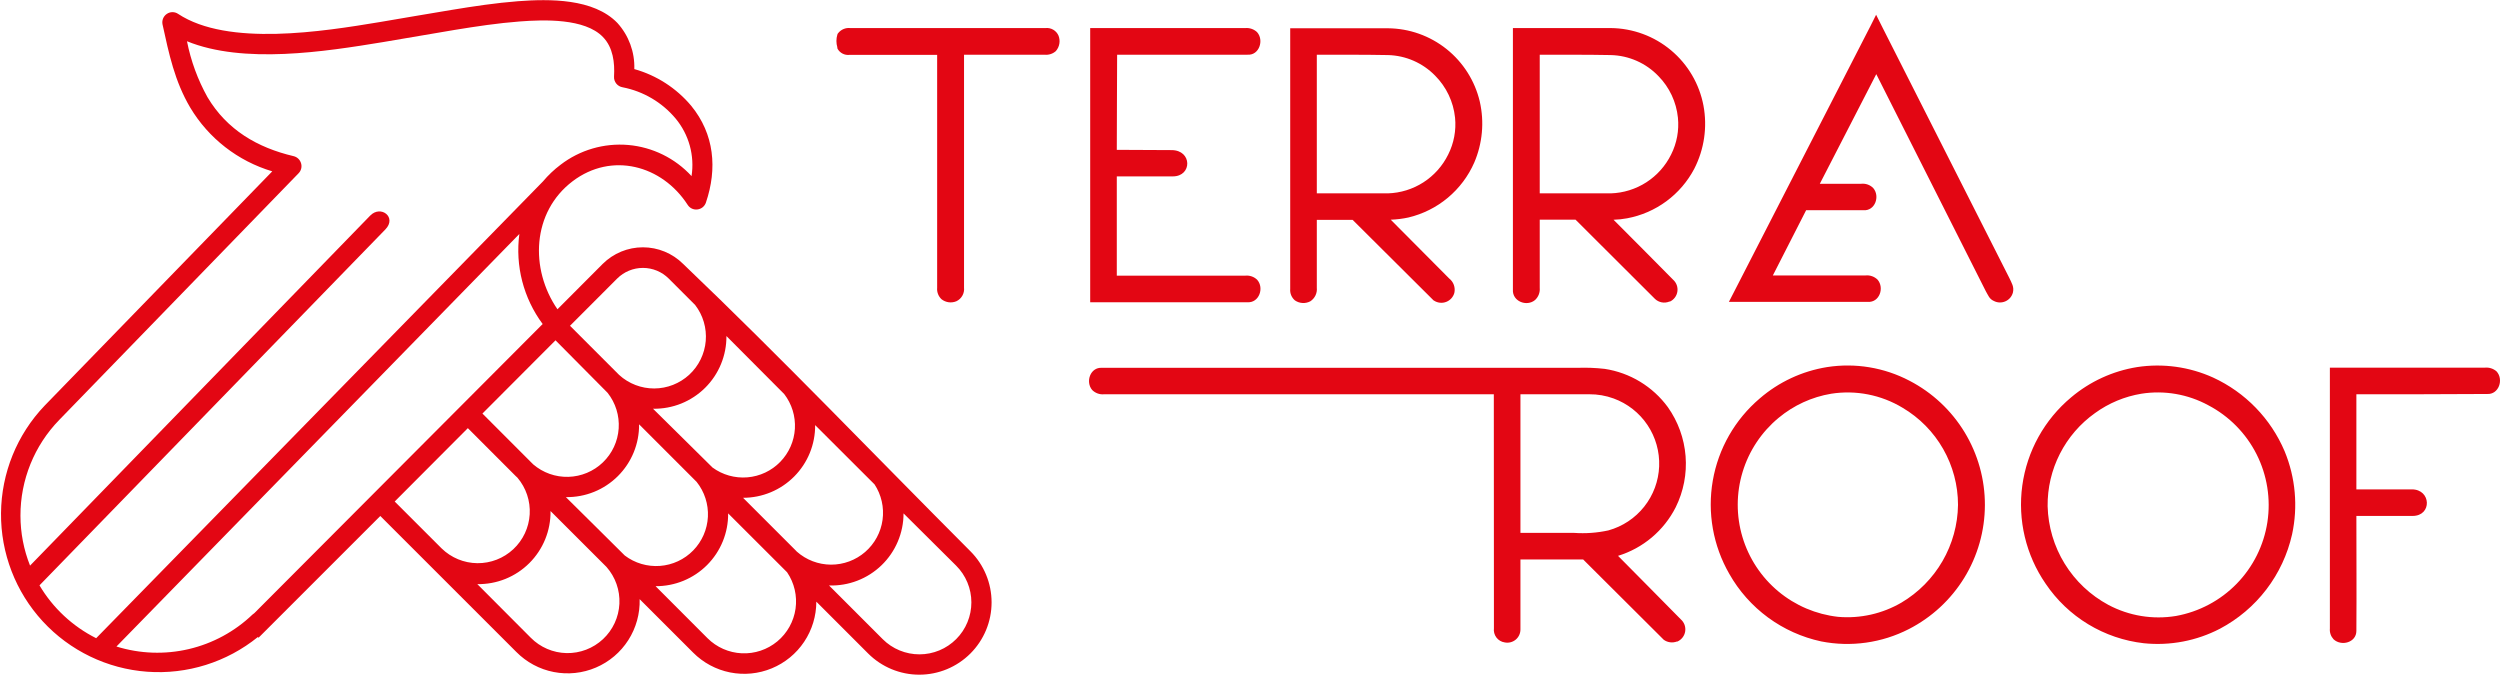 <svg width="142" height="39" viewBox="0 0 142 39" fill="none" xmlns="http://www.w3.org/2000/svg">
<g clip-path="url(#clip0_6_409)">
<path fill-rule="evenodd" clip-rule="evenodd" d="M37.236 33.295L40.187 36.25C40.706 36.768 41.4 37.073 42.133 37.107C42.866 37.141 43.585 36.9 44.15 36.432C44.714 35.964 45.084 35.302 45.187 34.576C45.29 33.85 45.119 33.111 44.707 32.505L41.358 29.16C41.364 29.703 41.261 30.242 41.056 30.746C40.851 31.249 40.548 31.707 40.164 32.092C39.78 32.477 39.324 32.781 38.821 32.988C38.318 33.194 37.779 33.299 37.236 33.295ZM27.103 33.169L30.146 36.221C30.685 36.767 31.415 37.08 32.181 37.096C32.948 37.111 33.69 36.827 34.251 36.303C34.811 35.78 35.145 35.059 35.182 34.293C35.219 33.527 34.956 32.777 34.448 32.202L34.354 32.108L31.27 29.027C31.278 29.576 31.175 30.121 30.968 30.629C30.761 31.137 30.454 31.598 30.066 31.985C29.677 32.373 29.215 32.678 28.706 32.883C28.197 33.088 27.652 33.188 27.103 33.179V33.169ZM32.142 28.237C33.254 29.346 34.379 30.442 35.487 31.553C36.059 31.987 36.77 32.197 37.486 32.144C38.202 32.091 38.874 31.778 39.375 31.264C39.876 30.75 40.173 30.071 40.209 29.354C40.244 28.637 40.017 27.932 39.569 27.371L36.3 24.101C36.306 24.647 36.202 25.189 35.995 25.694C35.788 26.199 35.482 26.658 35.096 27.043C34.709 27.429 34.249 27.733 33.743 27.938C33.237 28.143 32.695 28.244 32.149 28.237H32.142ZM26.574 24.319L22.419 28.486L25.084 31.15C25.627 31.68 26.352 31.98 27.111 31.989C27.869 31.997 28.601 31.713 29.155 31.196C29.71 30.679 30.043 29.968 30.087 29.211C30.131 28.454 29.881 27.709 29.39 27.131L29.292 27.04L26.574 24.319ZM31.553 19.329L27.402 23.49L30.284 26.375C30.84 26.852 31.553 27.106 32.285 27.085C33.018 27.064 33.716 26.772 34.244 26.264C34.772 25.757 35.092 25.071 35.141 24.34C35.191 23.609 34.966 22.886 34.511 22.312C33.522 21.32 32.542 20.322 31.553 19.329ZM39.484 17.323L37.982 15.821C37.593 15.434 37.067 15.217 36.519 15.217C35.971 15.217 35.445 15.434 35.056 15.821L32.376 18.504L35.103 21.232L35.172 21.301C35.718 21.796 36.428 22.068 37.163 22.065C37.899 22.062 38.607 21.783 39.148 21.285C39.689 20.786 40.023 20.102 40.086 19.369C40.148 18.636 39.933 17.906 39.484 17.323ZM37.091 23.216C38.212 24.334 39.352 25.437 40.47 26.555C41.042 26.974 41.747 27.172 42.453 27.113C43.16 27.055 43.822 26.743 44.317 26.235C44.812 25.728 45.108 25.058 45.15 24.351C45.191 23.643 44.975 22.943 44.543 22.382L41.261 19.087C41.266 19.633 41.161 20.174 40.953 20.679C40.746 21.184 40.439 21.643 40.052 22.027C39.664 22.412 39.204 22.715 38.698 22.92C38.191 23.124 37.649 23.225 37.103 23.216H37.091ZM49.667 27.506L46.3 24.145C46.305 24.686 46.202 25.222 45.999 25.723C45.795 26.224 45.494 26.679 45.113 27.063C44.733 27.447 44.28 27.752 43.781 27.96C43.282 28.168 42.746 28.275 42.206 28.275L45.192 31.261L45.261 31.333C45.796 31.806 46.484 32.068 47.198 32.072C47.912 32.075 48.603 31.819 49.142 31.351C49.681 30.883 50.032 30.235 50.129 29.528C50.226 28.821 50.063 28.102 49.67 27.506H49.667ZM51.321 29.16C51.321 29.709 51.211 30.253 50.996 30.759C50.782 31.265 50.468 31.723 50.073 32.105C49.678 32.487 49.21 32.786 48.697 32.983C48.184 33.181 47.637 33.273 47.088 33.254L50.14 36.306C50.414 36.58 50.74 36.797 51.098 36.944C51.456 37.092 51.84 37.168 52.228 37.167C52.615 37.167 52.999 37.09 53.357 36.941C53.715 36.792 54.039 36.574 54.313 36.3C54.587 36.026 54.804 35.7 54.951 35.342C55.099 34.983 55.175 34.6 55.174 34.212C55.174 33.825 55.097 33.441 54.948 33.083C54.799 32.725 54.581 32.4 54.307 32.127C53.315 31.138 52.316 30.152 51.321 29.16ZM14.444 34.829L30.823 18.404C29.733 16.936 29.259 15.101 29.5 13.289L6.614 36.722C7.948 37.137 9.368 37.187 10.727 36.867C12.086 36.548 13.335 35.87 14.344 34.905L14.444 34.829ZM39.28 10.003C39.369 9.426 39.335 8.837 39.18 8.274C39.024 7.711 38.752 7.187 38.379 6.737C37.608 5.815 36.544 5.187 35.365 4.958C35.223 4.934 35.094 4.86 35.004 4.747C34.914 4.635 34.868 4.493 34.877 4.35C34.924 3.559 34.823 2.693 34.246 2.101C33.217 1.033 30.898 1.115 29.522 1.219C28.284 1.313 27.056 1.499 25.831 1.698C24.467 1.921 23.109 2.17 21.736 2.394C18.441 2.935 13.837 3.654 10.621 2.343C10.84 3.457 11.233 4.53 11.786 5.521C12.892 7.38 14.621 8.384 16.674 8.869C16.775 8.893 16.867 8.942 16.942 9.013C17.017 9.084 17.071 9.174 17.1 9.273C17.13 9.371 17.133 9.475 17.108 9.575C17.084 9.675 17.033 9.766 16.961 9.84L3.367 23.849C1.949 25.306 1.158 27.259 1.162 29.292C1.163 30.263 1.348 31.225 1.707 32.127L21.021 12.252C21.626 11.622 22.561 12.34 21.89 13.03L2.243 33.248C3.006 34.536 4.124 35.578 5.462 36.25L30.842 10.303C31.138 9.951 31.473 9.634 31.84 9.358C32.937 8.516 34.308 8.116 35.685 8.235C37.062 8.355 38.345 8.986 39.28 10.003ZM31.667 17.563L34.234 14.989C34.841 14.386 35.662 14.047 36.517 14.047C37.373 14.047 38.194 14.386 38.801 14.989L38.851 15.037C44.41 20.347 49.705 25.887 55.119 31.311C55.89 32.081 56.322 33.126 56.322 34.215C56.322 35.304 55.89 36.349 55.119 37.119C54.349 37.889 53.305 38.322 52.215 38.322C51.126 38.322 50.082 37.889 49.311 37.119L46.367 34.174C46.367 34.985 46.128 35.778 45.677 36.452C45.227 37.127 44.587 37.652 43.837 37.962C43.088 38.272 42.264 38.353 41.468 38.194C40.673 38.035 39.943 37.643 39.371 37.069L36.332 34.032C36.356 34.854 36.132 35.664 35.689 36.357C35.247 37.05 34.606 37.593 33.85 37.916C33.094 38.24 32.259 38.328 31.452 38.17C30.645 38.013 29.905 37.615 29.327 37.031L21.601 29.308L14.687 36.221L14.646 36.184C12.877 37.615 10.63 38.32 8.36 38.154C6.091 37.988 3.969 36.964 2.427 35.291C0.885 33.617 0.038 31.419 0.058 29.144C0.079 26.868 0.964 24.686 2.536 23.04L15.465 9.732C13.514 9.151 11.852 7.86 10.807 6.114C9.922 4.617 9.597 3.061 9.232 1.389C9.208 1.276 9.219 1.159 9.262 1.053C9.305 0.946 9.379 0.855 9.474 0.791C9.569 0.725 9.682 0.69 9.797 0.69C9.912 0.69 10.025 0.725 10.12 0.791C12.955 2.658 18.35 1.786 21.55 1.257C22.911 1.033 24.271 0.784 25.645 0.564C26.905 0.356 28.165 0.167 29.424 0.069C31.22 -0.066 33.717 -0.091 35.065 1.301C35.715 2.017 36.061 2.958 36.029 3.924C37.292 4.278 38.418 5.005 39.261 6.01C40.577 7.616 40.751 9.578 40.096 11.506C40.061 11.61 39.998 11.701 39.913 11.771C39.828 11.84 39.725 11.883 39.617 11.896C39.508 11.911 39.398 11.894 39.299 11.848C39.2 11.802 39.117 11.727 39.059 11.635C37.598 9.377 34.741 8.617 32.527 10.293C30.215 12.044 30.083 15.279 31.667 17.572V17.563Z" fill="#E30613"/>
<path fill-rule="evenodd" clip-rule="evenodd" d="M104.015 22.363C102.915 22.547 101.883 23.02 101.026 23.733C100.056 24.535 99.344 25.605 98.979 26.81C98.614 28.015 98.611 29.3 98.972 30.506C99.333 31.712 100.041 32.784 101.008 33.59C101.975 34.396 103.157 34.899 104.409 35.037C105.661 35.144 106.916 34.861 108.002 34.228C108.968 33.655 109.771 32.844 110.334 31.872C110.896 30.901 111.2 29.801 111.215 28.678C111.215 27.564 110.924 26.469 110.372 25.501C109.82 24.533 109.025 23.726 108.065 23.16C106.851 22.427 105.417 22.145 104.015 22.363ZM121.631 22.363C120.68 22.52 119.779 22.896 118.998 23.462C118.155 24.061 117.47 24.855 117.001 25.777C116.532 26.698 116.293 27.72 116.305 28.753C116.335 29.909 116.669 31.035 117.275 32.02C117.881 33.004 118.736 33.81 119.754 34.357C120.931 34.983 122.281 35.205 123.596 34.987C124.909 34.75 126.115 34.109 127.046 33.154C127.977 32.198 128.586 30.976 128.788 29.657C128.989 28.338 128.774 26.99 128.172 25.799C127.57 24.609 126.611 23.637 125.43 23.018C124.27 22.388 122.935 22.158 121.631 22.363ZM74.795 3.109V10.983C76.14 10.983 77.485 10.983 78.83 10.983C79.548 10.962 80.246 10.745 80.85 10.357C81.454 9.968 81.94 9.422 82.257 8.778C82.583 8.131 82.719 7.405 82.647 6.684C82.554 5.781 82.154 4.939 81.514 4.296C80.807 3.572 79.845 3.152 78.833 3.128C77.482 3.103 76.143 3.109 74.795 3.109ZM87.457 3.109C87.457 5.734 87.457 8.358 87.457 10.983C88.802 10.983 90.147 10.983 91.492 10.983C92.209 10.961 92.907 10.744 93.511 10.356C94.115 9.967 94.601 9.422 94.919 8.778C95.245 8.131 95.379 7.405 95.306 6.684C95.216 5.795 94.826 4.963 94.201 4.325C93.493 3.583 92.52 3.153 91.495 3.128C90.15 3.103 88.802 3.109 87.457 3.109ZM86.361 22.394V30.268H89.407C90.06 30.314 90.716 30.267 91.356 30.127C92.16 29.904 92.873 29.432 93.391 28.778C93.91 28.125 94.207 27.323 94.24 26.489C94.273 25.656 94.041 24.833 93.576 24.14C93.112 23.447 92.439 22.92 91.656 22.634C91.213 22.472 90.744 22.391 90.273 22.394C88.966 22.397 87.665 22.394 86.361 22.394ZM103.776 20.851C105.379 20.601 107.021 20.872 108.459 21.626C109.753 22.297 110.837 23.311 111.593 24.557C112.348 25.803 112.746 27.234 112.742 28.691C112.738 30.148 112.333 31.577 111.571 32.819C110.808 34.061 109.719 35.069 108.421 35.733C106.887 36.519 105.133 36.765 103.442 36.432C102.351 36.197 101.323 35.734 100.424 35.074C99.525 34.413 98.776 33.57 98.226 32.599C97.303 30.998 96.97 29.123 97.286 27.302C97.602 25.48 98.546 23.828 99.955 22.631C101.039 21.695 102.362 21.079 103.776 20.851ZM121.385 20.851C122.853 20.626 124.354 20.833 125.707 21.446C127.534 22.288 128.981 23.78 129.767 25.632C130.385 27.127 130.532 28.776 130.189 30.357C129.933 31.492 129.435 32.558 128.728 33.483C128.021 34.407 127.123 35.167 126.094 35.711C124.764 36.402 123.261 36.689 121.77 36.536C120.651 36.409 119.572 36.041 118.609 35.457C117.646 34.873 116.821 34.087 116.192 33.154C115.071 31.526 114.598 29.539 114.866 27.581C115.134 25.624 116.124 23.837 117.64 22.571C118.71 21.669 120.004 21.074 121.385 20.851ZM54.757 3.109V16.337C54.774 16.496 54.741 16.656 54.662 16.795C54.584 16.934 54.464 17.045 54.319 17.112C54.181 17.169 54.031 17.189 53.883 17.168C53.735 17.148 53.595 17.088 53.478 16.996C53.39 16.914 53.322 16.813 53.279 16.7C53.236 16.588 53.219 16.467 53.23 16.347V3.118H48.237C48.106 3.131 47.973 3.105 47.856 3.044C47.739 2.983 47.641 2.89 47.576 2.775L47.56 2.728V2.684C47.492 2.451 47.492 2.204 47.56 1.972L47.579 1.918L47.614 1.874C47.694 1.775 47.798 1.697 47.917 1.648C48.035 1.599 48.163 1.58 48.291 1.594C51.992 1.594 55.696 1.594 59.384 1.594C59.537 1.577 59.692 1.61 59.825 1.688C59.958 1.765 60.063 1.884 60.124 2.025C60.181 2.171 60.198 2.33 60.171 2.484C60.144 2.639 60.076 2.783 59.973 2.901C59.888 2.977 59.788 3.035 59.68 3.07C59.571 3.106 59.457 3.119 59.343 3.109H54.757ZM70.852 3.109C68.386 3.109 65.92 3.109 63.453 3.109C63.453 4.907 63.431 6.709 63.434 8.511L66.543 8.526C67.721 8.526 67.724 10.016 66.619 10.019C65.513 10.022 64.496 10.019 63.434 10.019V15.657H70.732C70.855 15.644 70.979 15.659 71.095 15.699C71.212 15.739 71.318 15.805 71.406 15.89C71.819 16.353 71.52 17.207 70.858 17.169C68.001 17.169 65.145 17.169 62.288 17.169H61.923V1.594H70.742C70.861 1.584 70.98 1.6 71.093 1.639C71.206 1.678 71.309 1.74 71.397 1.821C71.813 2.277 71.523 3.15 70.868 3.106L70.852 3.109ZM78.994 12.479C80.103 13.594 81.209 14.707 82.314 15.818C82.435 15.912 82.528 16.04 82.579 16.184C82.631 16.33 82.641 16.486 82.607 16.637C82.575 16.753 82.516 16.86 82.434 16.949C82.353 17.038 82.252 17.107 82.14 17.149C82.027 17.192 81.906 17.207 81.786 17.194C81.666 17.181 81.552 17.14 81.451 17.075L81.419 17.056L81.391 17.027C79.87 15.518 78.351 14 76.83 12.489H74.795V16.344C74.81 16.494 74.784 16.646 74.718 16.782C74.652 16.918 74.551 17.033 74.424 17.115C74.287 17.187 74.134 17.22 73.98 17.21C73.826 17.201 73.678 17.15 73.551 17.062C73.458 16.983 73.385 16.882 73.338 16.768C73.291 16.655 73.273 16.532 73.284 16.41V1.606H73.646C75.375 1.606 77.11 1.606 78.836 1.606C80.046 1.616 81.218 2.032 82.164 2.787C83.109 3.542 83.775 4.593 84.052 5.77C84.316 6.929 84.206 8.142 83.737 9.235C83.398 10.008 82.884 10.692 82.236 11.233C81.588 11.774 80.823 12.157 80.002 12.353C79.67 12.425 79.333 12.467 78.994 12.479ZM89.492 12.479H87.457V16.344C87.469 16.472 87.451 16.602 87.406 16.723C87.36 16.843 87.287 16.952 87.192 17.04C86.717 17.44 85.895 17.115 85.933 16.46C85.933 11.631 85.933 6.801 85.933 1.972V1.594H86.301C88.03 1.594 89.766 1.594 91.492 1.594C92.744 1.606 93.954 2.052 94.914 2.856C95.875 3.66 96.526 4.772 96.758 6.003C96.984 7.222 96.8 8.481 96.235 9.585C95.853 10.312 95.311 10.943 94.65 11.431C93.989 11.918 93.225 12.25 92.418 12.4C92.164 12.448 91.907 12.475 91.649 12.482C92.777 13.616 93.911 14.747 95.032 15.887C95.125 15.97 95.195 16.074 95.238 16.19C95.281 16.307 95.294 16.432 95.276 16.555C95.259 16.678 95.211 16.794 95.138 16.894C95.064 16.994 94.968 17.075 94.856 17.128H94.84H94.821C94.685 17.185 94.536 17.201 94.391 17.175C94.246 17.148 94.112 17.081 94.005 16.98L89.492 12.479ZM133.842 22.394C133.842 24.196 133.842 25.997 133.842 27.796H136.992C138.098 27.796 138.148 29.302 137.039 29.305C135.931 29.308 134.92 29.305 133.842 29.305C133.842 31.481 133.858 33.657 133.842 35.837C133.842 36.492 132.995 36.728 132.548 36.313C132.472 36.231 132.413 36.135 132.377 36.03C132.341 35.924 132.327 35.813 132.337 35.702C132.337 30.883 132.337 26.065 132.337 21.248V20.882H141.156C141.272 20.872 141.389 20.885 141.5 20.922C141.611 20.958 141.714 21.016 141.802 21.093C142.227 21.55 141.934 22.423 141.263 22.378C138.79 22.397 136.315 22.394 133.842 22.394ZM84.849 22.394H62.716C62.592 22.407 62.467 22.392 62.349 22.35C62.231 22.308 62.124 22.24 62.036 22.152C61.639 21.686 61.932 20.848 62.59 20.892H84.849H89.608C90.123 20.874 90.637 20.894 91.148 20.952C91.86 21.06 92.542 21.308 93.157 21.681C93.772 22.054 94.308 22.544 94.733 23.125C95.314 23.945 95.662 24.906 95.741 25.907C95.82 26.909 95.626 27.913 95.18 28.813C94.847 29.47 94.385 30.052 93.823 30.526C93.26 31 92.608 31.356 91.904 31.572C93.092 32.776 94.286 33.972 95.47 35.179C95.565 35.263 95.638 35.369 95.682 35.488C95.725 35.608 95.738 35.736 95.719 35.861C95.7 35.987 95.649 36.106 95.572 36.206C95.495 36.307 95.394 36.387 95.278 36.439H95.262H95.246C95.124 36.484 94.992 36.499 94.862 36.482C94.733 36.465 94.609 36.417 94.503 36.341L89.923 31.777H86.361C86.361 33.106 86.361 34.435 86.361 35.758C86.361 35.869 86.336 35.978 86.289 36.078C86.241 36.178 86.172 36.266 86.087 36.336C86.001 36.405 85.901 36.456 85.794 36.482C85.687 36.509 85.575 36.511 85.466 36.489C85.279 36.462 85.11 36.362 84.996 36.211C84.882 36.06 84.831 35.87 84.855 35.683L84.849 22.394ZM114.333 16.618C114.304 16.727 114.25 16.829 114.177 16.915C114.103 17.001 114.011 17.07 113.908 17.115C113.804 17.161 113.691 17.183 113.578 17.18C113.465 17.177 113.354 17.148 113.253 17.096C112.985 16.977 112.938 16.782 112.796 16.545C110.724 12.432 108.649 8.32 106.572 4.211L103.366 10.438H105.719C105.843 10.425 105.969 10.44 106.087 10.482C106.204 10.524 106.311 10.592 106.399 10.681C106.799 11.147 106.503 11.988 105.845 11.941H102.588L100.698 15.645H105.968C106.092 15.632 106.217 15.648 106.335 15.69C106.453 15.732 106.56 15.799 106.648 15.887C107.045 16.353 106.752 17.191 106.094 17.147C103.555 17.147 101.335 17.147 98.799 17.147H98.201L98.475 16.615C101.064 11.575 103.655 6.526 106.248 1.468L106.563 0.838L106.878 1.468L114.122 15.774C114.261 16.079 114.412 16.281 114.333 16.618Z" fill="#E30613"/>
</g>
<defs>
<clipPath id="clip0_6_409">
<rect width="142" height="38.316" fill="white"/>
</clipPath>
</defs>
</svg>
